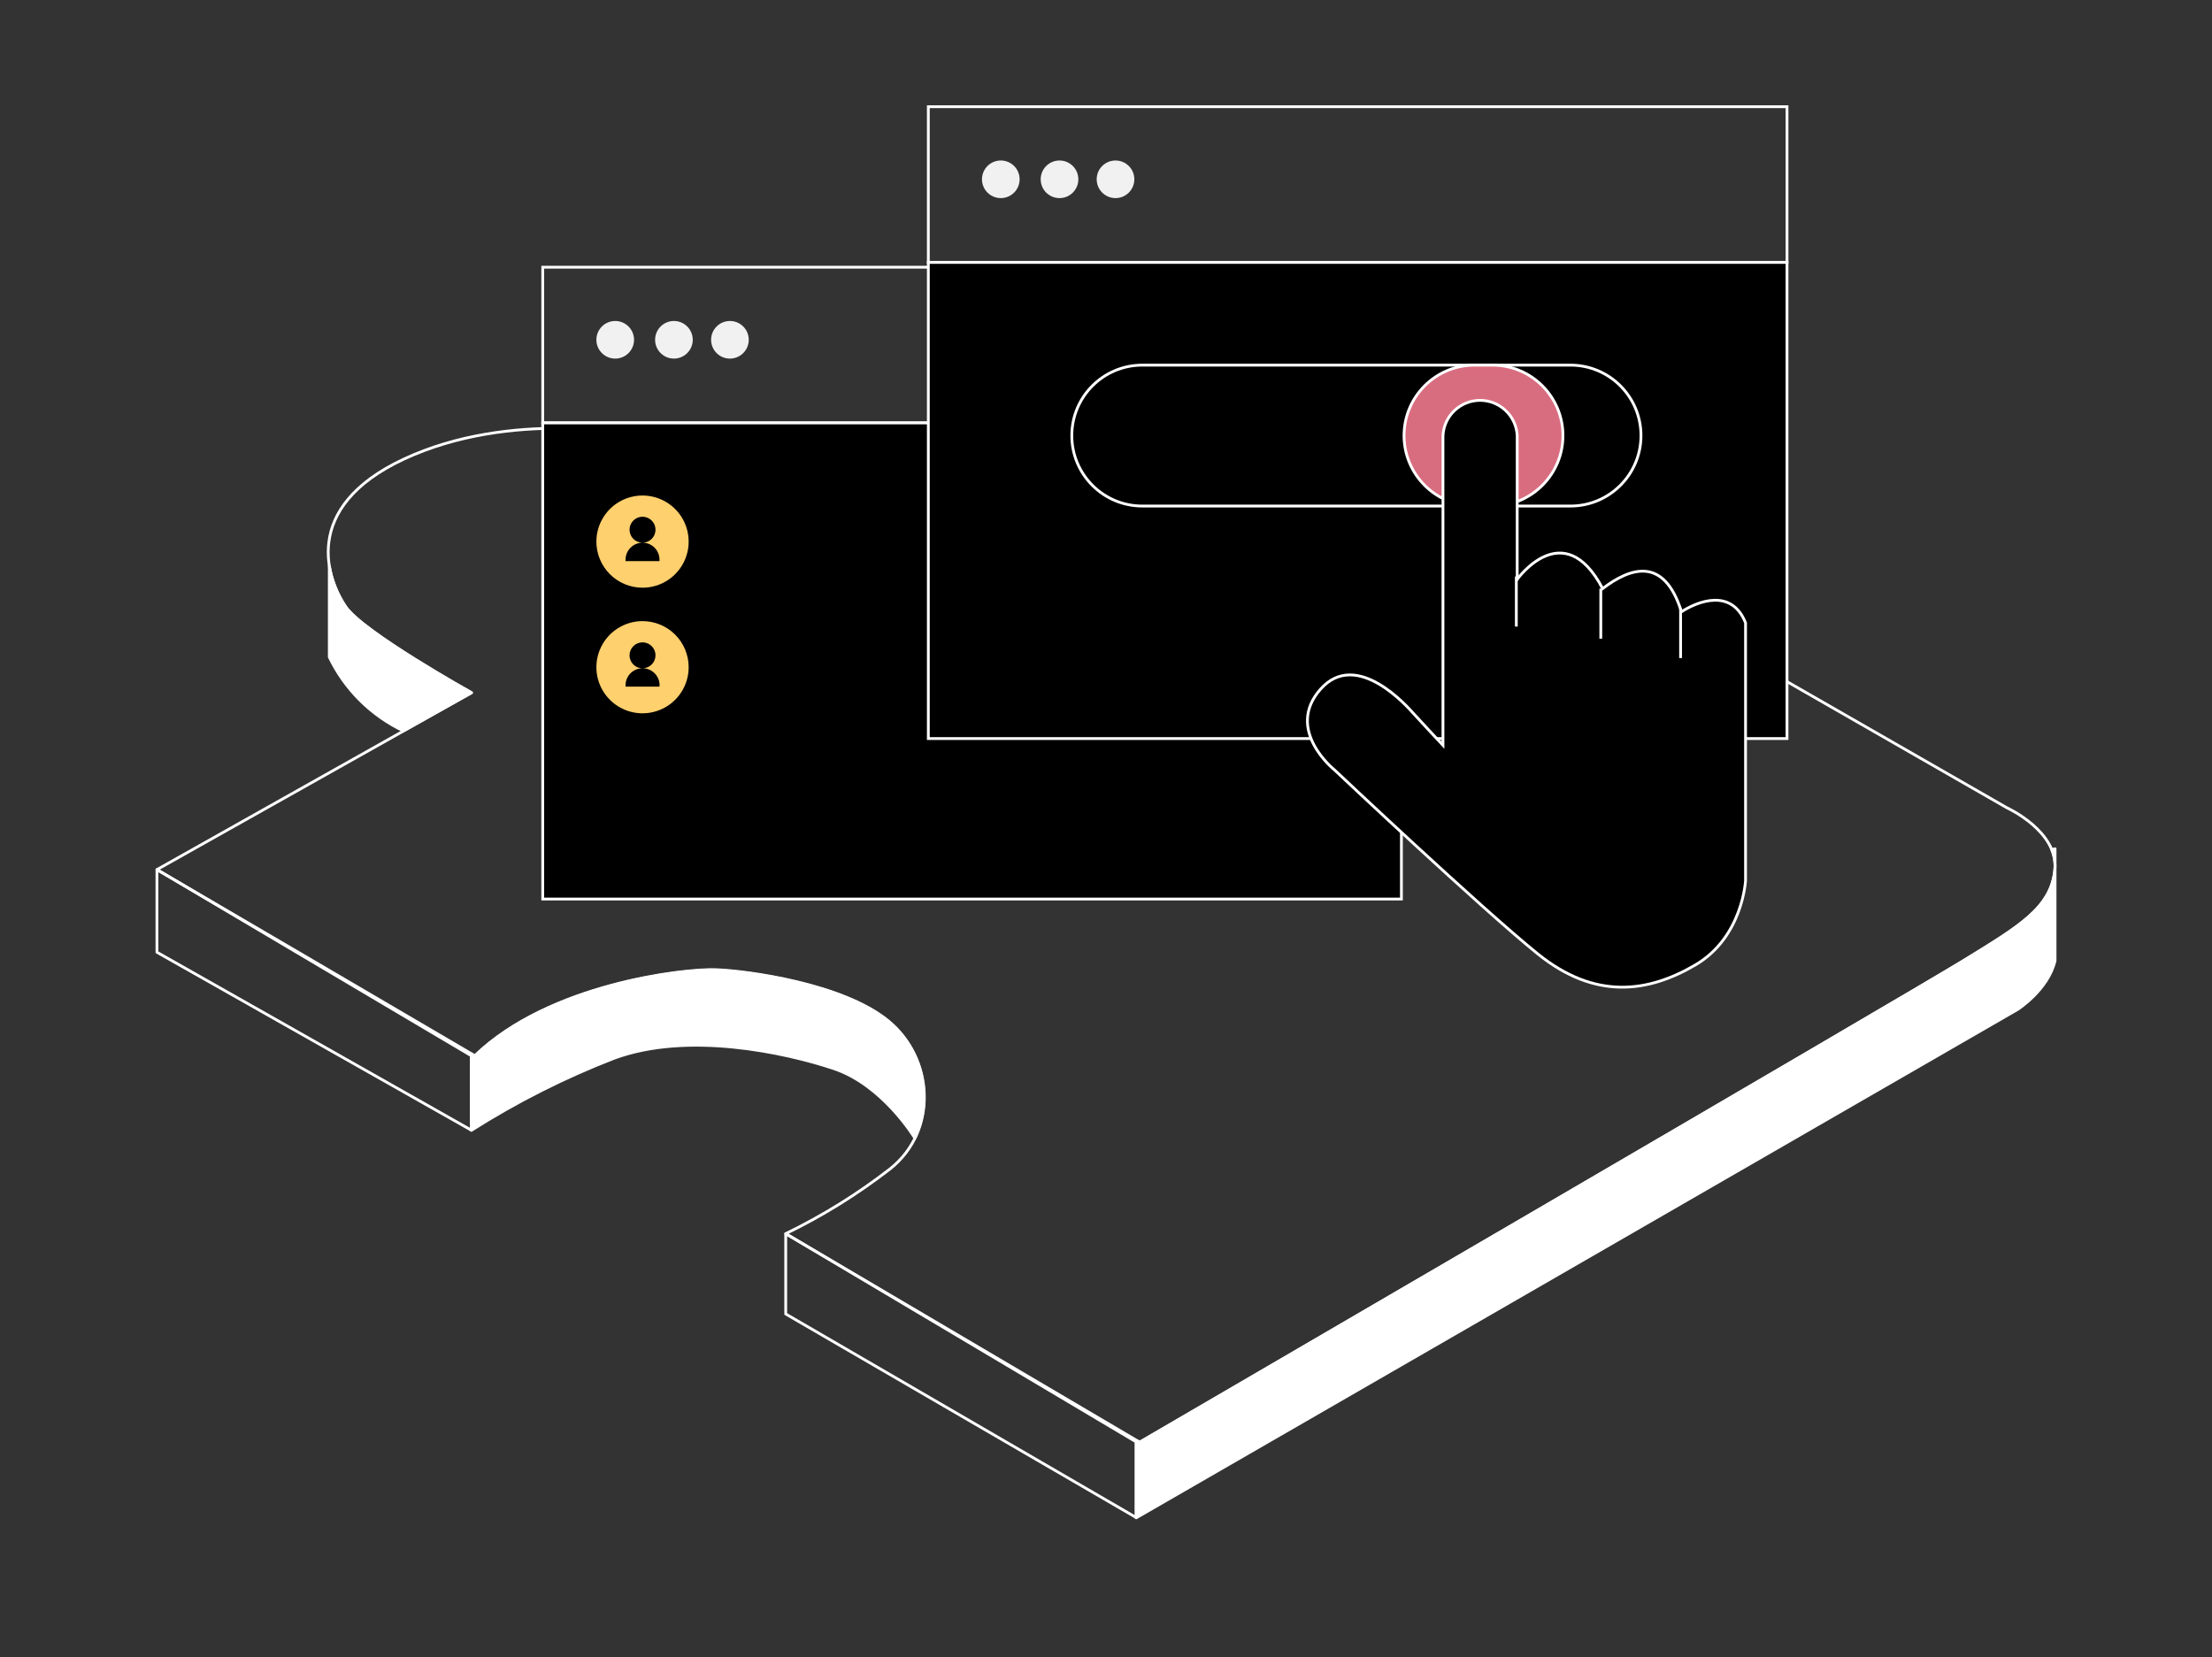 <svg width="395" height="296" viewBox="0 0 395 296" fill="none" xmlns="http://www.w3.org/2000/svg">
<rect x="0" y="0" width="395" height="296" fill="#333333" stroke="none"/>
<path d="M28.026 155.31L84.166 123.74C84.166 123.74 64.832 112.932 61.714 108.355C58.596 103.778 53.405 90.707 72.165 81.971C90.925 73.234 113.534 77.202 117.279 78.647C121.024 80.091 140.149 91.525 140.149 91.525L203.1 55.169L358.421 144.293C358.421 144.293 367.566 148.453 366.939 155.31C366.312 162.167 360.494 165.491 350.722 171.512C340.95 177.534 203.518 257.573 203.518 257.573L140.306 220.329C146.931 217.118 153.201 213.221 159.014 208.704C167.549 201.847 166.713 188.968 158.613 182.32C150.513 175.672 133.443 173.392 127.835 173.183C122.226 172.974 98.101 175.672 84.793 188.55C75.649 183.155 28.026 155.31 28.026 155.31Z" stroke="white" stroke-width="0.5" stroke-linecap="round" stroke-linejoin="round"/>
<path d="M28.026 155.31V170.068L84.166 201.847V188.55L28.026 155.31Z" stroke="white" stroke-width="0.5" stroke-linecap="round" stroke-linejoin="round"/>
<path d="M163.368 203.274C165.004 199.758 165.425 195.8 164.564 192.019C163.703 188.239 161.61 184.852 158.613 182.39C150.496 175.741 133.443 173.461 127.834 173.253C122.226 173.044 98.101 175.741 84.793 188.62L84.166 188.255V201.882C92.244 196.748 100.809 192.422 109.736 188.968C122.835 184.182 140.097 187.924 148.841 190.83C157.585 193.737 163.211 203.03 163.368 203.274Z" fill="white" stroke="white" stroke-width="0.5" stroke-linecap="round" stroke-linejoin="round"/>
<path d="M140.307 220.329V234.67L202.891 271.026V257.521L140.307 220.329Z" stroke="white" stroke-width="0.5" stroke-linecap="round" stroke-linejoin="round"/>
<path d="M366.381 151.724C366.859 152.856 367.05 154.087 366.938 155.31C366.311 162.167 360.493 165.491 350.722 171.512C340.95 177.534 203.518 257.573 203.518 257.573L203.152 257.364L202.891 257.573V271.078L360.284 180.284C360.284 180.284 365.754 176.803 366.973 171.582V151.585L366.381 151.724Z" fill="white" stroke="white" stroke-width="0.5" stroke-linecap="round" stroke-linejoin="round"/>
<path d="M61.714 108.355C60.233 106.16 59.24 103.673 58.805 101.062V117.352C61.583 123.119 66.247 127.766 72.025 130.527L84.218 123.705C84.218 123.705 64.832 112.932 61.714 108.355Z" fill="white" stroke="white" stroke-width="0.5" stroke-linecap="round" stroke-linejoin="round"/>
<path d="M250.252 47.721H96.917V75.514H250.252V47.721Z" stroke="white" stroke-width="0.5" stroke-miterlimit="10"/>
<path d="M250.252 75.531H96.917V160.565H250.252V75.531Z" fill="black" stroke="white" stroke-width="0.5" stroke-miterlimit="10"/>
<path d="M109.859 64.045C111.716 64.045 113.221 62.541 113.221 60.686C113.221 58.831 111.716 57.327 109.859 57.327C108.002 57.327 106.497 58.831 106.497 60.686C106.497 62.541 108.002 64.045 109.859 64.045Z" fill="#F1F1F1"/>
<path d="M120.344 64.045C122.201 64.045 123.706 62.541 123.706 60.686C123.706 58.831 122.201 57.327 120.344 57.327C118.488 57.327 116.982 58.831 116.982 60.686C116.982 62.541 118.488 64.045 120.344 64.045Z" fill="#F1F1F1"/>
<path d="M130.343 64.045C132.2 64.045 133.705 62.541 133.705 60.686C133.705 58.831 132.2 57.327 130.343 57.327C128.487 57.327 126.981 58.831 126.981 60.686C126.981 62.541 128.487 64.045 130.343 64.045Z" fill="#F1F1F1"/>
<path d="M319.108 19.057H165.772V46.85H319.108V19.057Z" stroke="white" stroke-width="0.5" stroke-miterlimit="10"/>
<path d="M319.108 46.868H165.772V131.902H319.108V46.868Z" fill="black" stroke="white" stroke-width="0.5" stroke-miterlimit="10"/>
<path d="M178.714 35.381C180.571 35.381 182.076 33.877 182.076 32.023C182.076 30.167 180.571 28.664 178.714 28.664C176.858 28.664 175.353 30.167 175.353 32.023C175.353 33.877 176.858 35.381 178.714 35.381Z" fill="#F1F1F1"/>
<path d="M189.2 35.381C191.056 35.381 192.561 33.877 192.561 32.023C192.561 30.167 191.056 28.664 189.2 28.664C187.343 28.664 185.838 30.167 185.838 32.023C185.838 33.877 187.343 35.381 189.2 35.381Z" fill="#F1F1F1"/>
<path d="M199.199 35.381C201.055 35.381 202.56 33.877 202.56 32.023C202.56 30.167 201.055 28.664 199.199 28.664C197.342 28.664 195.837 30.167 195.837 32.023C195.837 33.877 197.342 35.381 199.199 35.381Z" fill="#F1F1F1"/>
<path d="M280.438 65.211H203.988C197.033 65.211 191.395 70.845 191.395 77.794C191.395 84.743 197.033 90.377 203.988 90.377H280.438C287.393 90.377 293.032 84.743 293.032 77.794C293.032 70.845 287.393 65.211 280.438 65.211Z" stroke="white" stroke-width="0.5" stroke-miterlimit="10"/>
<path d="M266.504 65.211H263.316C256.361 65.211 250.723 70.845 250.723 77.794C250.723 84.743 256.361 90.377 263.316 90.377H266.504C273.459 90.377 279.097 84.743 279.097 77.794C279.097 70.845 273.459 65.211 266.504 65.211Z" fill="#D96D80" stroke="white" stroke-width="0.5" stroke-linecap="round" stroke-linejoin="round"/>
<path d="M257.672 133.103V77.794C257.76 76.097 258.496 74.497 259.729 73.326C260.963 72.156 262.599 71.503 264.3 71.503C266.001 71.503 267.638 72.156 268.871 73.326C270.105 74.497 270.841 76.097 270.928 77.794V103.464C270.928 103.464 279.219 91.874 286.187 105.118C290.977 101.48 297.108 99.148 300.261 109.26C303.083 107.432 309.214 104.944 311.705 111.244V157.259C311.705 157.259 311.2 167.37 302.752 172.33C294.304 177.29 284.845 178.63 274.586 170.346C264.326 162.062 238.286 137.488 238.286 137.488C238.286 137.488 229.35 130.37 235.812 123.078C242.274 115.786 251.489 126.402 252.377 127.394C253.266 128.386 257.672 133.103 257.672 133.103Z" fill="black" stroke="white" stroke-width="0.5" stroke-miterlimit="10"/>
<path d="M285.855 114.063V105.118" stroke="white" stroke-width="0.5" stroke-miterlimit="10"/>
<path d="M270.771 111.905V102.959" stroke="white" stroke-width="0.5" stroke-miterlimit="10"/>
<path d="M300.104 117.526V108.598" stroke="white" stroke-width="0.5" stroke-miterlimit="10"/>
<path d="M114.736 104.961C116.366 104.961 117.958 104.478 119.313 103.574C120.668 102.669 121.724 101.383 122.348 99.879C122.971 98.375 123.135 96.72 122.817 95.123C122.499 93.526 121.714 92.059 120.562 90.908C119.41 89.757 117.942 88.973 116.343 88.655C114.745 88.338 113.089 88.501 111.583 89.124C110.078 89.747 108.791 90.802 107.886 92.156C106.98 93.509 106.497 95.101 106.497 96.729C106.497 98.912 107.365 101.006 108.91 102.55C110.455 104.094 112.551 104.961 114.736 104.961ZM112.419 94.623C112.416 94.165 112.549 93.715 112.801 93.332C113.054 92.95 113.414 92.65 113.837 92.472C114.26 92.294 114.727 92.246 115.177 92.333C115.628 92.421 116.042 92.64 116.368 92.963C116.694 93.286 116.916 93.698 117.007 94.148C117.098 94.597 117.053 95.064 116.878 95.487C116.703 95.911 116.406 96.274 116.025 96.529C115.644 96.784 115.195 96.92 114.736 96.92C115.136 96.92 115.531 96.999 115.9 97.153C116.269 97.306 116.604 97.53 116.885 97.814C117.167 98.097 117.39 98.432 117.541 98.802C117.692 99.171 117.769 99.567 117.767 99.966C117.775 100.047 117.775 100.129 117.767 100.21H111.705C111.705 100.21 111.705 100.036 111.705 99.966C111.705 99.158 112.026 98.384 112.598 97.812C113.17 97.241 113.945 96.92 114.753 96.92C114.449 96.923 114.148 96.865 113.866 96.751C113.584 96.637 113.327 96.468 113.11 96.255C112.893 96.041 112.721 95.788 112.602 95.508C112.484 95.228 112.422 94.927 112.419 94.623Z" fill="#FFD06E"/>
<path d="M114.736 110.93C113.107 110.93 111.514 111.413 110.159 112.318C108.804 113.222 107.748 114.508 107.124 116.012C106.501 117.516 106.337 119.171 106.655 120.768C106.973 122.365 107.758 123.832 108.91 124.983C110.062 126.134 111.53 126.918 113.129 127.236C114.727 127.554 116.383 127.391 117.889 126.768C119.394 126.145 120.681 125.089 121.586 123.736C122.492 122.382 122.975 120.79 122.975 119.162C122.975 116.979 122.107 114.885 120.562 113.341C119.017 111.798 116.921 110.93 114.736 110.93ZM117.749 122.626H111.705C111.705 122.626 111.705 122.469 111.705 122.382C111.705 121.983 111.784 121.588 111.938 121.219C112.091 120.851 112.316 120.516 112.599 120.235C112.882 119.953 113.219 119.73 113.588 119.579C113.958 119.428 114.354 119.351 114.753 119.354C114.294 119.357 113.844 119.224 113.46 118.971C113.076 118.718 112.777 118.357 112.599 117.933C112.422 117.509 112.374 117.042 112.463 116.592C112.552 116.141 112.773 115.727 113.098 115.402C113.423 115.078 113.837 114.857 114.288 114.768C114.739 114.679 115.207 114.727 115.631 114.904C116.055 115.081 116.416 115.381 116.67 115.764C116.923 116.147 117.056 116.597 117.053 117.056C117.048 117.664 116.804 118.246 116.374 118.676C115.944 119.106 115.362 119.349 114.753 119.354C115.557 119.354 116.328 119.673 116.897 120.241C117.465 120.809 117.784 121.579 117.784 122.382C117.782 122.464 117.77 122.546 117.749 122.626Z" fill="#FFD06E"/>
</svg>
